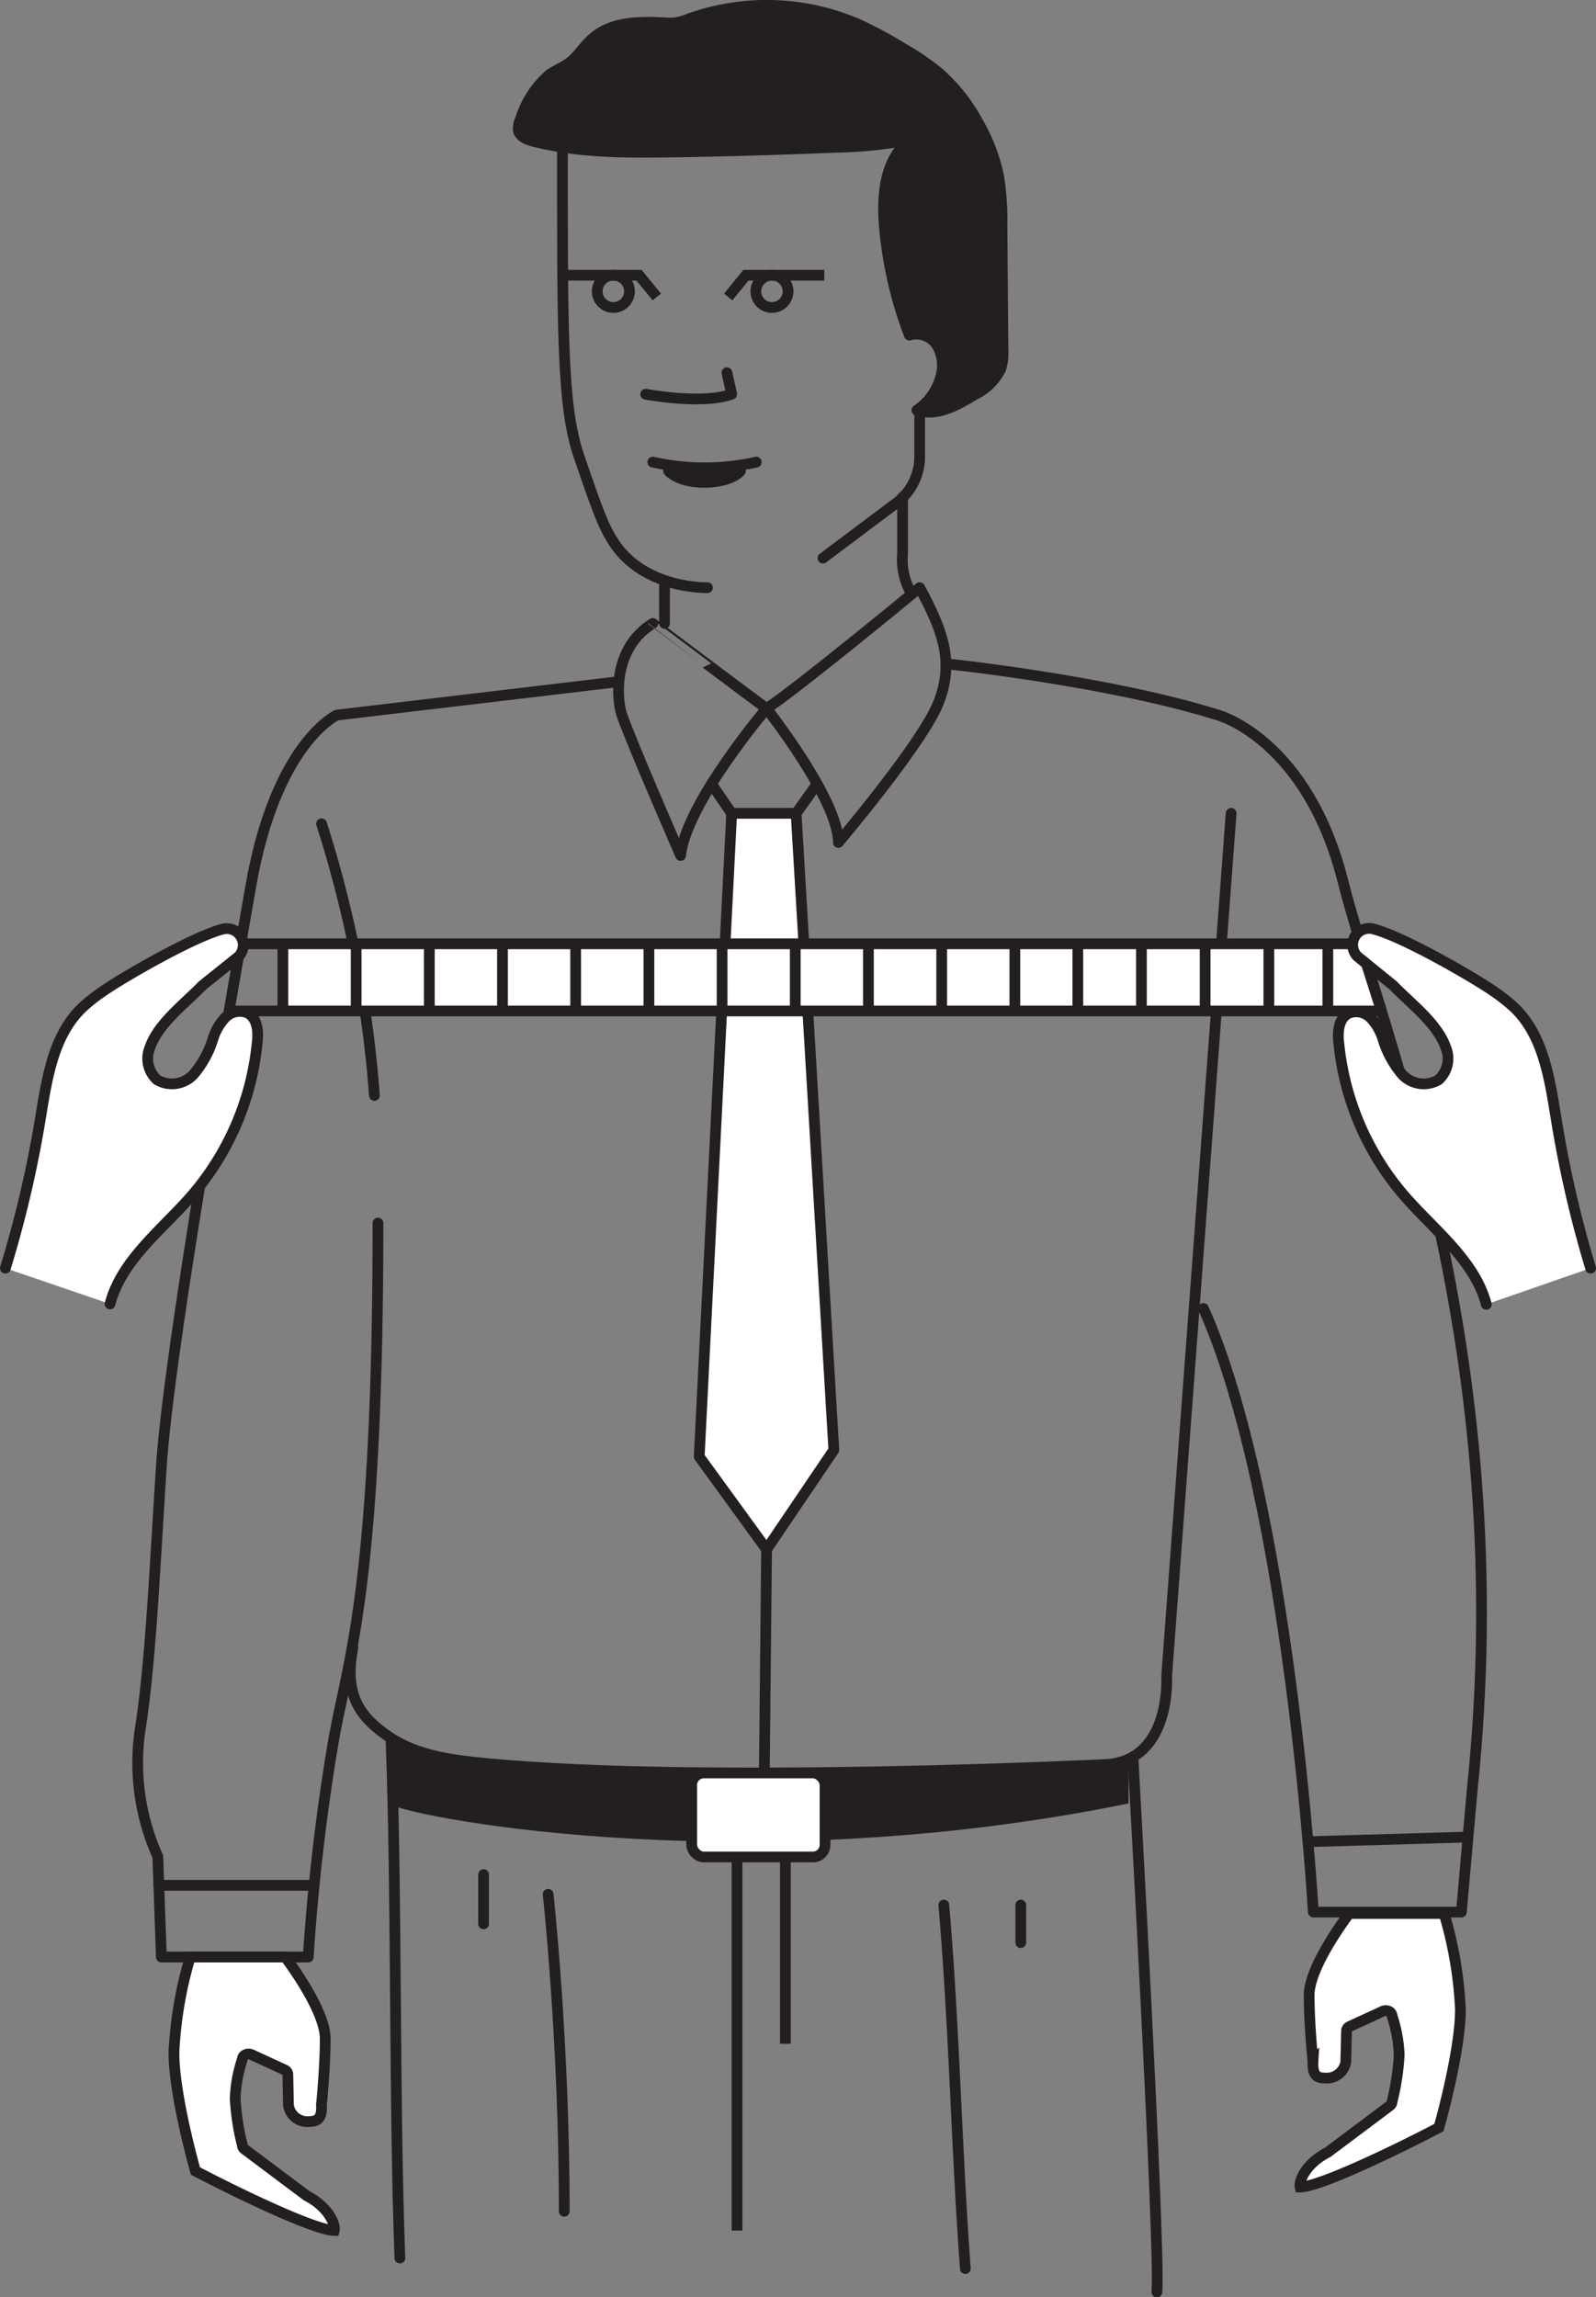 <svg xmlns="http://www.w3.org/2000/svg" viewBox="0 0 148.55 213.76"><rect x="0" y="0" width="148.55" height="213.76" fill="#808080" stroke="none"/><defs><style>.cls-1,.cls-5{fill:none;}.cls-1,.cls-2,.cls-3,.cls-4,.cls-5{stroke:#231f20;}.cls-1,.cls-3,.cls-4{stroke-linecap:round;}.cls-1,.cls-3,.cls-4,.cls-5{stroke-linejoin:round;}.cls-2,.cls-4,.cls-7{fill:#fff;}.cls-2{stroke-miterlimit:10;}.cls-3,.cls-6{fill:#231f20;}</style></defs><title>Asset 20</title><g id="Layer_2" data-name="Layer 2"><g id="Layer_1-2" data-name="Layer 1"><path class="cls-1" d="M69,54.68s-5.9.19-8.75-4.25c-.92-1.43-1.41-2.71-3.22-8-1.59-4.64-1.53-11.73-1.53-29.25" transform="translate(-3.15)"/><path class="cls-1" d="M79.75,51.93l6.85-5.14a5.38,5.38,0,0,0,2.15-4.3V38.43" transform="translate(-3.15)"/><path class="cls-1" d="M63.25,36.68s5.25,1,8,0l-.44-2" transform="translate(-3.15)"/><path class="cls-2" d="M33.07,195.84c.08,1.4-.45,1.54-1.13,1.57A1.79,1.79,0,0,1,30,195.92L29.94,193a.47.47,0,0,0-.3-.4l-3.06-1.41a.7.7,0,0,0-.58,0,.47.47,0,0,0-.29.41,12.88,12.88,0,0,0-.67,3.65,22.58,22.58,0,0,0,.67,4.37.44.44,0,0,0,.19.35l5.79,4.34c2.1,1.08,2.7,2.72,2.57,3.23h0c-1.73,0-8.57-3.26-12.92-5.53,0,0-2-7-2-11a36.94,36.94,0,0,1,1.52-8.92h8.83s3.73,4.86,3.73,7.6S33.07,195.84,33.07,195.84Z" transform="translate(-3.15)"/><path class="cls-2" d="M125,185.65c0-2.74,3.73-7.6,3.73-7.6h8.83a36.94,36.94,0,0,1,1.52,8.92c0,4-2,11-2,11-4.35,2.28-11.19,5.53-12.92,5.53h0c-.13-.51.47-2.15,2.57-3.23l5.79-4.34a.44.44,0,0,0,.19-.35,22.58,22.58,0,0,0,.67-4.37,12.88,12.88,0,0,0-.67-3.65.47.47,0,0,0-.29-.41.7.7,0,0,0-.58,0l-3.06,1.41a.47.47,0,0,0-.3.4l-.07,2.91a1.79,1.79,0,0,1-1.92,1.49c-.68,0-1.21-.17-1.13-1.57C125.35,191.8,125,188.39,125,185.65Z" transform="translate(-3.15)"/><path class="cls-1" d="M63.91,43a22.2,22.2,0,0,0,9.63,0" transform="translate(-3.15)"/><path class="cls-3" d="M65.38,43.83c1.44,1.5,5.56,1.31,6.69,0" transform="translate(-3.15)"/><path class="cls-3" d="M67.32,1.74A21.42,21.42,0,0,1,83,2.25a38,38,0,0,1,4.26,2.29,23.85,23.85,0,0,1,3.23,2.2,16.75,16.75,0,0,1,3.67,4.61,16.78,16.78,0,0,1,1.94,5.06A25.59,25.59,0,0,1,96.41,21l.09,11.47a5.25,5.25,0,0,1-.21,1.88,5.3,5.3,0,0,1-2.42,2.37c-1.64,1-3.56,2.07-5.38,1.45a5.44,5.44,0,0,0,2.21-3.08,3.68,3.68,0,0,0-.31-2.91,2.27,2.27,0,0,0-2.6-1A37.2,37.2,0,0,1,85.46,21c-.24-2.92.07-6.3,2.43-8a42.54,42.54,0,0,1-7.13.71q-7.41.31-14.83.43c-4.42.07-8.9.09-13.17-1-.57-.15-1.22-.41-1.36-1a1.73,1.73,0,0,1,.18-1,9,9,0,0,1,2.68-4.17c.66-.47,1.44-.76,2.06-1.27s1.19-1.39,1.86-2C59.95,2,62.63,2,65,2.12a5.45,5.45,0,0,0,1,0A6.23,6.23,0,0,0,67.32,1.74Z" transform="translate(-3.15)"/><path class="cls-1" d="M65,54.18V58" transform="translate(-3.15)"/><path class="cls-1" d="M74.5,65.93s-7.5,8.83-8,13.67c0,0-4.71-10.79-5.5-13.17-.37-1.11-1-6,2.91-8.42C63.91,58,73.56,65.26,74.5,65.93Z" transform="translate(-3.15)"/><path class="cls-1" d="M87.16,46.26l0,5.26A6.24,6.24,0,0,0,88,55.26" transform="translate(-3.15)"/><path class="cls-1" d="M88.75,54.68S77.33,64.1,74.5,65.93c0,0,6.68,8.46,6.68,12.46,0,0,7.82-9.21,9.32-13S90.91,58.68,88.75,54.68Z" transform="translate(-3.15)"/><polyline class="cls-4" points="68.1 75.68 65.08 135.54 71.35 144.17 77.61 134.92 74.1 75.68"/><polyline class="cls-1" points="66.22 72.95 68.1 75.68 74.1 75.68 76.05 72.95"/><path class="cls-1" d="M60.72,63.43,34.5,66.54s-5.66,2.56-8,15.89-7.66,43.67-8.33,54-1,18.33-2,24.67a21.26,21.26,0,0,0,1.67,11.66l.33,9.34H31.84a197.82,197.82,0,0,1,2.33-20c1.29-7.47,4.16-14,4.16-48.29" transform="translate(-3.15)"/><path class="cls-1" d="M91.19,61.76s15,1.55,25.31,4.77c0,0,8.33,2.23,11.67,15.56s16.33,43.5,12,84.53l-1,11.3H125.39s-2.23-38.33-10.23-56.17" transform="translate(-3.15)"/><line class="cls-1" x1="14.78" y1="175.43" x2="29.23" y2="175.43"/><line class="cls-5" x1="121.74" y1="171.37" x2="136.81" y2="170.93"/><path class="cls-1" d="M33.08,76.65A109.77,109.77,0,0,1,38,101.93" transform="translate(-3.15)"/><path class="cls-1" d="M36,153.31c-.89,4.43.69,6.49,3.34,8.29s6,2.2,9.15,2.5c20.43,1.92,57.75.08,57.75.08,6-.5,5.5-8.25,5.5-8.25l6-80.25" transform="translate(-3.15)"/><path class="cls-1" d="M39.55,162.11c.55,14.44.27,33.56.82,48" transform="translate(-3.15)"/><path class="cls-1" d="M91,177.26c1,11.66,1.18,22.91,2,33.83" transform="translate(-3.15)"/><path class="cls-1" d="M108.6,163.48s2.56,45.62,2.23,49.79" transform="translate(-3.15)"/><path class="cls-1" d="M54.17,176.26s1.5,13.67,1.5,29.5" transform="translate(-3.15)"/><line class="cls-1" x1="95.01" y1="177.26" x2="95.01" y2="180.76"/><line class="cls-1" x1="45.01" y1="174.43" x2="45.01" y2="179.01"/><line class="cls-1" x1="71.35" y1="144.17" x2="71.14" y2="164.97"/><path class="cls-6" d="M39.62,167.87c-.33.73,31.43,7.53,68.57-.06v-4.12s-44.53,4.66-68.65-1.58Z" transform="translate(-3.15)"/><rect class="cls-2" x="64.38" y="164.97" width="12.41" height="7.82" rx="1.13" ry="1.13"/><line class="cls-2" x1="68.6" y1="172.79" x2="68.6" y2="207.55"/><line class="cls-2" x1="73.1" y1="172.79" x2="73.1" y2="190.17"/><path class="cls-1" d="M0,182.1" transform="translate(-3.15)"/><polygon class="cls-7" points="126.59 87.82 128.58 94.07 123.59 94.07 123.59 87.82 126.59 87.82"/><rect class="cls-7" x="118.1" y="87.82" width="5.49" height="6.25"/><rect class="cls-7" x="112.17" y="87.82" width="5.93" height="6.25"/><rect class="cls-7" x="106.24" y="87.82" width="5.93" height="6.25"/><rect class="cls-7" x="100.32" y="87.82" width="5.92" height="6.25"/><rect class="cls-7" x="94.46" y="87.82" width="5.86" height="6.25"/><rect class="cls-7" x="87.65" y="87.82" width="6.81" height="6.25"/><rect class="cls-7" x="80.83" y="87.82" width="6.82" height="6.25"/><rect class="cls-7" x="74.02" y="87.82" width="6.81" height="6.25"/><rect class="cls-7" x="67.21" y="87.82" width="6.81" height="6.25"/><rect class="cls-7" x="60.4" y="87.82" width="6.81" height="6.25"/><rect class="cls-7" x="53.58" y="87.82" width="6.82" height="6.25"/><rect class="cls-7" x="46.77" y="87.82" width="6.81" height="6.25"/><rect class="cls-7" x="39.96" y="87.82" width="6.81" height="6.25"/><rect class="cls-7" x="33.15" y="87.82" width="6.81" height="6.25"/><rect class="cls-7" x="26.33" y="87.82" width="6.82" height="6.25"/><polyline class="cls-5" points="20.51 87.82 26.33 87.82 33.15 87.82 39.96 87.82 46.77 87.82 53.58 87.82 60.4 87.82 67.21 87.82 74.02 87.82 80.83 87.82 87.65 87.82 94.46 87.82 100.32 87.82 106.24 87.82 112.17 87.82 118.1 87.82 123.59 87.82 126.59 87.82 127 87.82"/><polyline class="cls-5" points="21.09 94.07 26.33 94.07 33.15 94.07 39.96 94.07 46.77 94.07 53.58 94.07 60.4 94.07 67.21 94.07 74.02 94.07 80.83 94.07 87.65 94.07 94.46 94.07 100.32 94.07 106.24 94.07 112.17 94.07 118.1 94.07 123.59 94.07 128.58 94.07"/><line class="cls-5" x1="94.46" y1="87.82" x2="94.46" y2="94.07"/><line class="cls-5" x1="100.32" y1="87.82" x2="100.32" y2="94.07"/><line class="cls-5" x1="106.24" y1="87.82" x2="106.24" y2="94.07"/><line class="cls-5" x1="112.17" y1="87.82" x2="112.17" y2="94.07"/><line class="cls-5" x1="118.1" y1="87.82" x2="118.1" y2="94.07"/><line class="cls-5" x1="123.59" y1="87.82" x2="123.59" y2="94.07"/><line class="cls-5" x1="126.59" y1="87.82" x2="128.58" y2="94.07"/><line class="cls-5" x1="87.65" y1="87.82" x2="87.65" y2="94.07"/><line class="cls-5" x1="80.83" y1="87.82" x2="80.83" y2="94.07"/><line class="cls-5" x1="74.02" y1="87.82" x2="74.02" y2="94.07"/><line class="cls-5" x1="67.21" y1="87.82" x2="67.21" y2="94.07"/><line class="cls-5" x1="60.4" y1="87.82" x2="60.4" y2="94.07"/><line class="cls-5" x1="53.58" y1="87.82" x2="53.58" y2="94.07"/><line class="cls-5" x1="46.77" y1="87.82" x2="46.77" y2="94.07"/><line class="cls-5" x1="39.96" y1="87.82" x2="39.96" y2="94.07"/><line class="cls-5" x1="33.15" y1="87.82" x2="33.15" y2="94.07"/><line class="cls-5" x1="26.33" y1="87.82" x2="26.33" y2="94.07"/><path class="cls-4" d="M3.65,118A105.93,105.93,0,0,0,6.9,104.14c.61-3.7,1.17-7.74,3.87-10.35a16.27,16.27,0,0,1,2-1.58c1.72-1.2,8.26-5,11.05-5.74A1.53,1.53,0,0,1,25.36,89L22,91.69c-1.62,1.68-4.13,3.54-4.9,5.79a2.66,2.66,0,0,0,.68,3,2.73,2.73,0,0,0,3.42-.55A9.3,9.3,0,0,0,23,96.58a5,5,0,0,1,1.14-1.92,1.87,1.87,0,0,1,2.08-.39c.89.49,1,1.72.87,2.73A25.57,25.57,0,0,1,21,111.25c-2.8,3.21-6.54,6-7.61,10.08" transform="translate(-3.15)"/><path class="cls-4" d="M151.2,118A105.93,105.93,0,0,1,148,104.14c-.61-3.7-1.17-7.74-3.87-10.35a16.27,16.27,0,0,0-2-1.58c-1.72-1.2-8.26-5-11.05-5.74A1.53,1.53,0,0,0,129.5,89l3.32,2.69c1.62,1.68,4.13,3.54,4.9,5.79a2.66,2.66,0,0,1-.68,3,2.73,2.73,0,0,1-3.42-.55,9.3,9.3,0,0,1-1.77-3.31,5,5,0,0,0-1.14-1.92,1.87,1.87,0,0,0-2.08-.39c-.89.49-1,1.72-.87,2.73a25.57,25.57,0,0,0,6.12,14.25c2.8,3.21,6.54,6,7.61,10.08" transform="translate(-3.15)"/><path class="cls-6" d="M60.24,29.11a2,2,0,1,1,2-2A2,2,0,0,1,60.24,29.11Zm0-3a1,1,0,1,0,1,1A1,1,0,0,0,60.24,26.11Z" transform="translate(-3.15)"/><polygon class="cls-6" points="60.75 27.95 59.24 26.11 52.19 26.11 52.19 25.11 59.72 25.11 61.52 27.32 60.75 27.95"/><path class="cls-6" d="M73,27.11a2,2,0,1,1,2,2A2,2,0,0,1,73,27.11Zm1,0a1,1,0,1,0,1-1A1,1,0,0,0,74,27.11Z" transform="translate(-3.15)"/><polygon class="cls-6" points="68.16 27.95 69.67 26.11 76.72 26.11 76.72 25.11 69.19 25.11 67.39 27.32 68.16 27.95"/></g></g></svg>